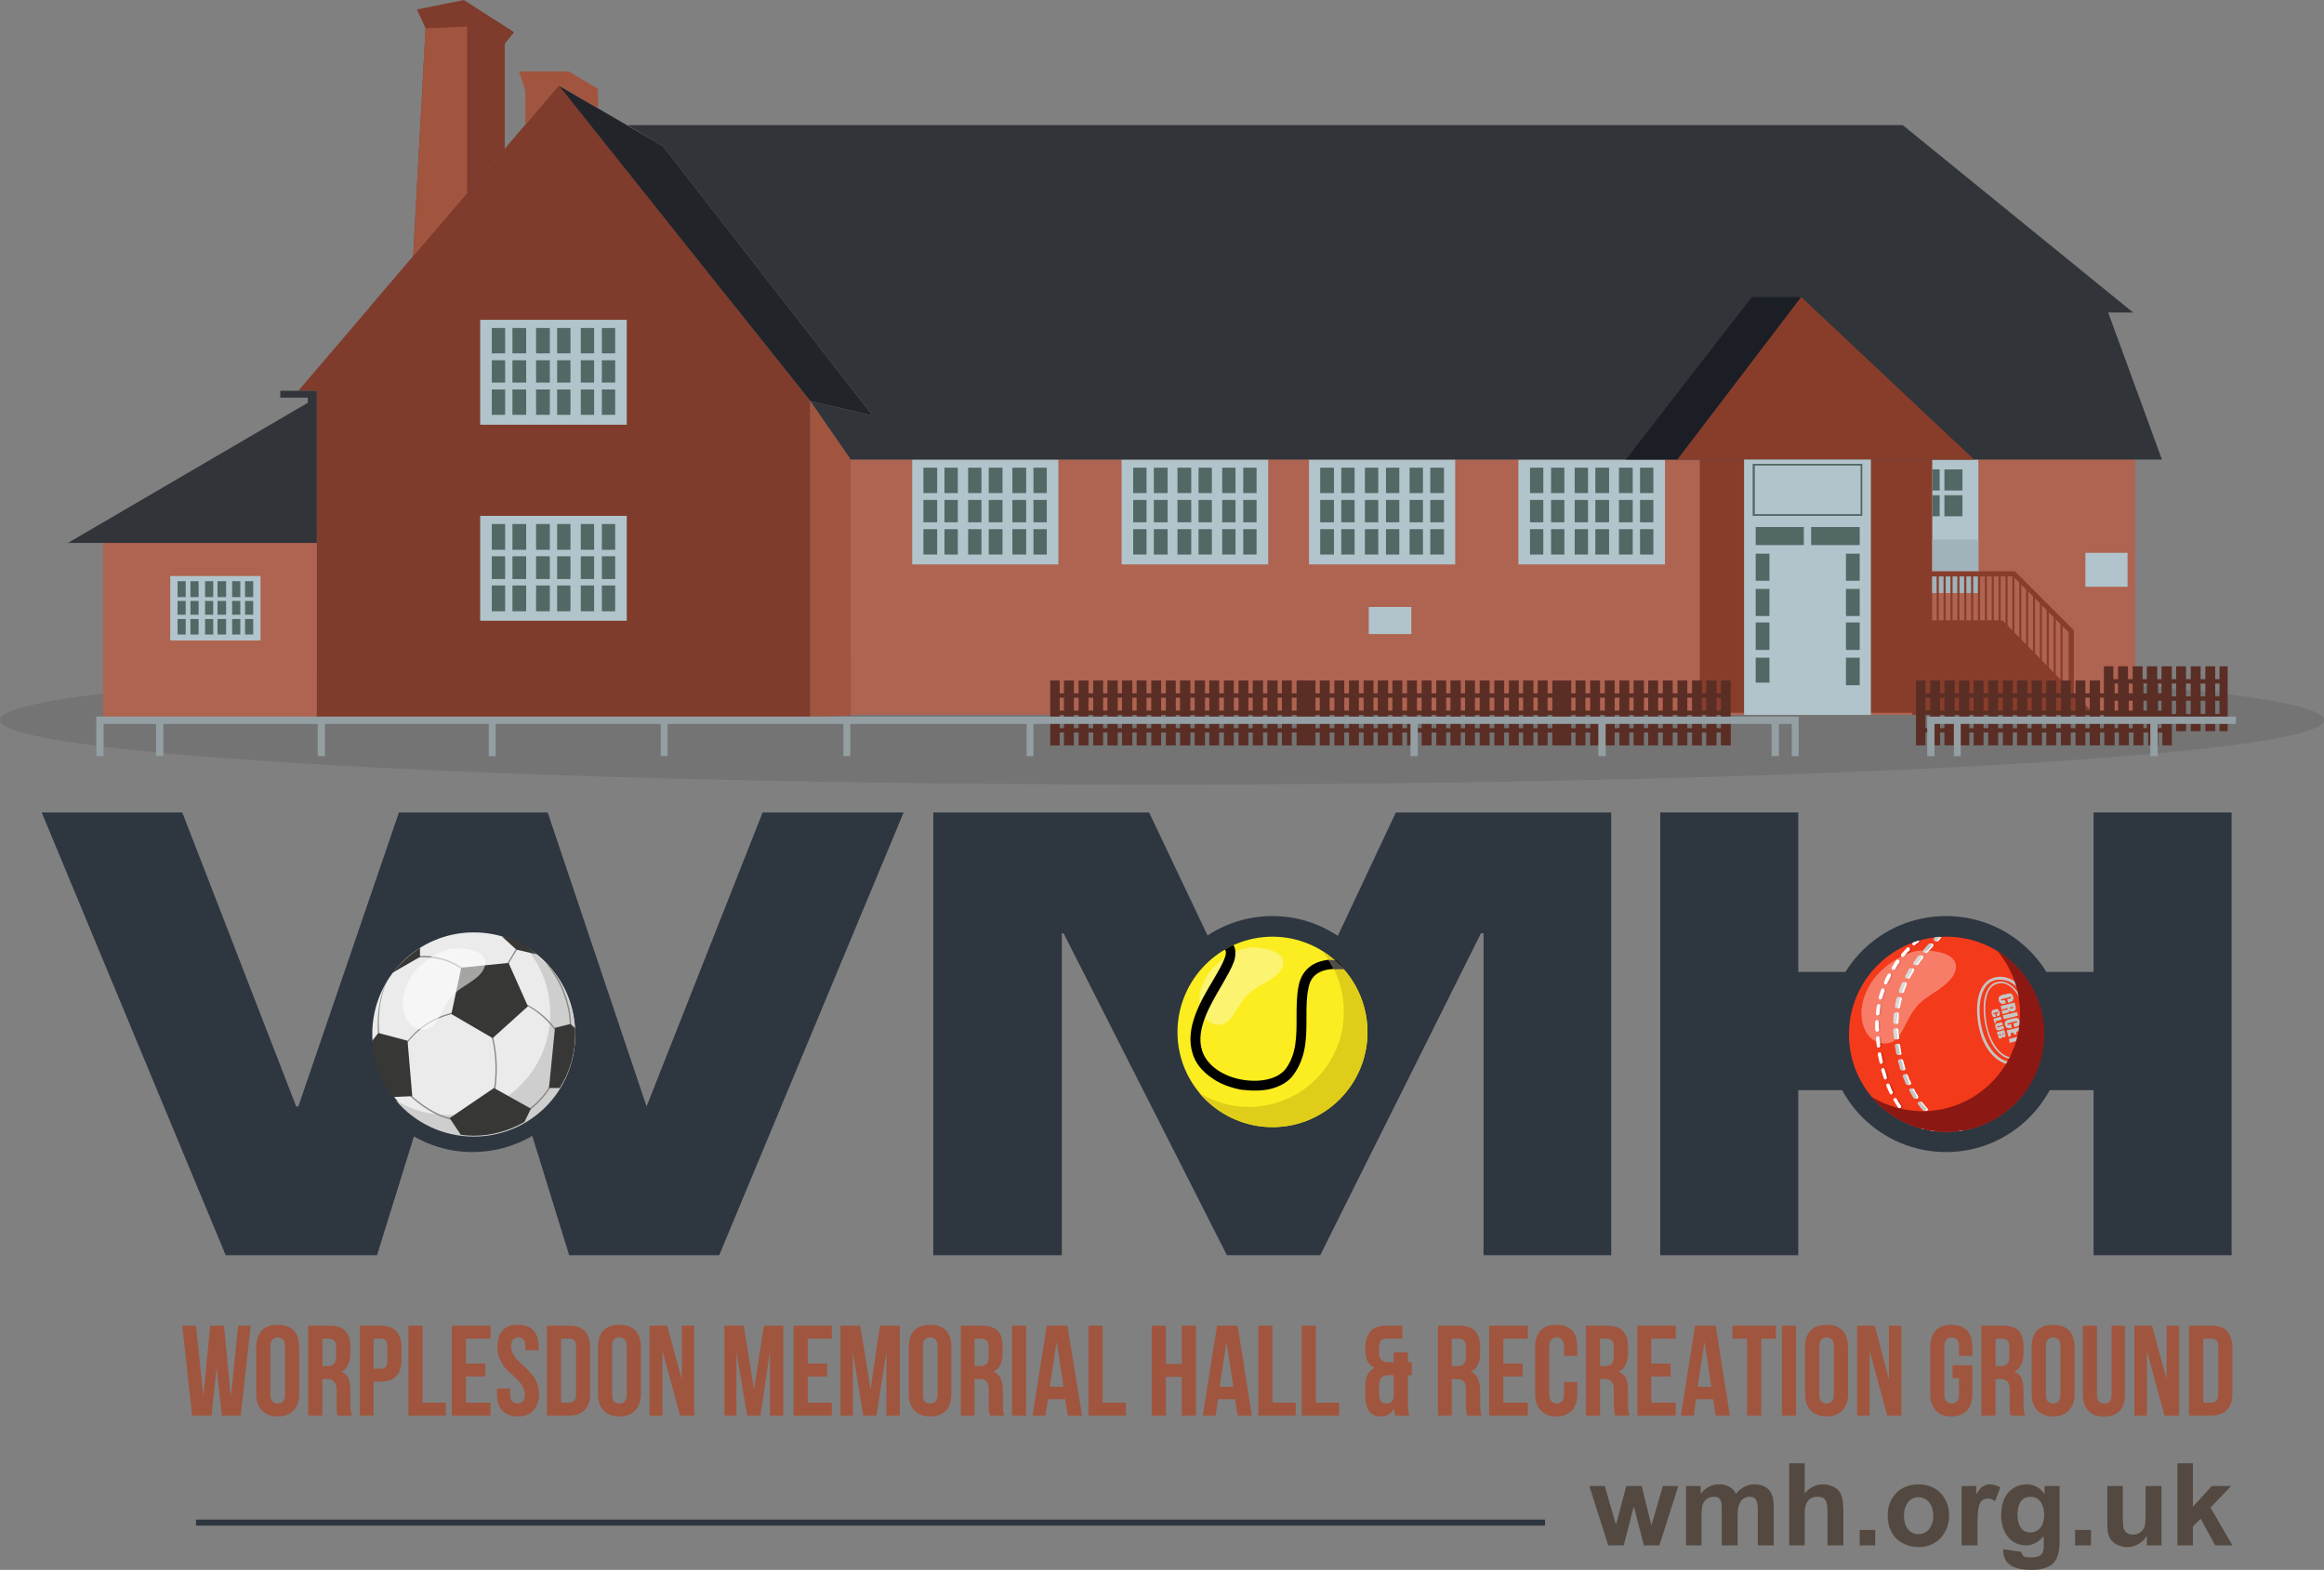 <?xml version="1.0" encoding="UTF-8"?>
<!DOCTYPE svg PUBLIC "-//W3C//DTD SVG 1.1//EN" "http://www.w3.org/Graphics/SVG/1.1/DTD/svg11.dtd">
<!-- Creator: CorelDRAW X8 -->
<svg xmlns="http://www.w3.org/2000/svg" xml:space="preserve" width="4.839in" height="3.269in" version="1.1" style="shape-rendering:geometricPrecision; text-rendering:geometricPrecision; image-rendering:optimizeQuality; fill-rule:evenodd; clip-rule:evenodd"
viewBox="0 0 5406 3652"
 xmlns:xlink="http://www.w3.org/1999/xlink">
 <rect x="0" y="0" width="5406" height="3652" fill="#808080" stroke="none"/>
 <defs>
  <style type="text/css">
   <![CDATA[
    .fil10 {fill:none}
    .fil14 {fill:#1B1F25}
    .fil12 {fill:#222429}
    .fil35 {fill:#2E3640}
    .fil9 {fill:#313439}
    .fil11 {fill:#526865}
    .fil7 {fill:#5A2E25}
    .fil8 {fill:#7F3C2C}
    .fil2 {fill:#883D2A}
    .fil6 {fill:#883D2A}
    .fil36 {fill:#949FA3}
    .fil4 {fill:#A0B3BA}
    .fil13 {fill:#A1553F}
    .fil1 {fill:#AF6351}
    .fil3 {fill:#B1C4CB}
    .fil25 {fill:black;fill-rule:nonzero}
    .fil17 {fill:#2E3640;fill-rule:nonzero}
    .fil21 {fill:#373735;fill-rule:nonzero}
    .fil27 {fill:#4D4D4D;fill-rule:nonzero}
    .fil15 {fill:#526865;fill-rule:nonzero}
    .fil34 {fill:#534940;fill-rule:nonzero}
    .fil20 {fill:#868682;fill-rule:nonzero}
    .fil5 {fill:#883D2A;fill-rule:nonzero}
    .fil33 {fill:#8B1813;fill-rule:nonzero}
    .fil16 {fill:#A0553F;fill-rule:nonzero}
    .fil31 {fill:#C5C5C5;fill-rule:nonzero}
    .fil19 {fill:#CECECE;fill-rule:nonzero}
    .fil29 {fill:#D32A19;fill-rule:nonzero}
    .fil26 {fill:#E0CD1A;fill-rule:nonzero}
    .fil18 {fill:#EBEBEB;fill-rule:nonzero}
    .fil28 {fill:#F33A1B;fill-rule:nonzero}
    .fil23 {fill:#FBED20;fill-rule:nonzero}
    .fil30 {fill:white;fill-rule:nonzero}
    .fil0 {fill:black;fill-opacity:0.09}
    .fil32 {fill:white;fill-rule:nonzero;fill-opacity:0.341}
    .fil24 {fill:white;fill-rule:nonzero;fill-opacity:0.361}
    .fil22 {fill:white;fill-rule:nonzero;fill-opacity:0.549}
   ]]>
  </style>
 </defs>
 <g id="Layer_x0020_1">
  <g id="_1640730013456">
   <path class="fil0" d="M2703 1525c1493,0 2703,67 2703,150 0,83 -1210,150 -2703,150 -1493,0 -2703,-67 -2703,-150 0,-83 1210,-150 2703,-150z"/>
   <polygon class="fil1" points="1979,1069 4967,1069 4967,1663 1979,1663 "/>
   <polygon class="fil2" points="3954,1069 4495,1069 4495,1658 3954,1658 "/>
   <polygon class="fil1" points="4967,1069 4495,1069 4495,1658 4967,1658 "/>
   <polygon class="fil3" points="4602,1069 4495,1069 4495,1379 4602,1379 "/>
   <polygon class="fil4" points="4602,1255 4495,1255 4495,1379 4602,1379 "/>
   <g>
    <polygon class="fil2" points="4473,1443 4658,1443 4874,1663 4448,1663 "/>
    <polygon class="fil5" points="4445,1329 4687,1329 4824,1466 4824,1663 4812,1663 4812,1471 4683,1341 4445,1341 "/>
    <polygon class="fil6" points="4505,1333 4510,1333 4510,1647 4505,1647 "/>
    <polygon class="fil6" points="4521,1333 4526,1333 4526,1647 4521,1647 "/>
    <polygon class="fil6" points="4537,1333 4542,1333 4542,1647 4537,1647 "/>
    <polygon class="fil6" points="4553,1333 4558,1333 4558,1647 4553,1647 "/>
    <polygon class="fil6" points="4569,1333 4574,1333 4574,1647 4569,1647 "/>
    <polygon class="fil6" points="4585,1333 4590,1333 4590,1647 4585,1647 "/>
    <polygon class="fil6" points="4601,1333 4606,1333 4606,1647 4601,1647 "/>
    <polygon class="fil6" points="4617,1333 4622,1333 4622,1647 4617,1647 "/>
    <polygon class="fil6" points="4633,1333 4638,1333 4638,1647 4633,1647 "/>
    <polygon class="fil6" points="4649,1333 4654,1333 4654,1647 4649,1647 "/>
    <polygon class="fil6" points="4665,1333 4670,1333 4670,1647 4665,1647 "/>
    <polygon class="fil6" points="4681,1333 4686,1333 4686,1647 4681,1647 "/>
    <polygon class="fil6" points="4697,1352 4702,1352 4702,1647 4697,1647 "/>
    <polygon class="fil6" points="4713,1364 4718,1364 4718,1647 4713,1647 "/>
    <polygon class="fil6" points="4729,1382 4734,1382 4734,1647 4729,1647 "/>
    <polygon class="fil6" points="4745,1398 4750,1398 4750,1647 4745,1647 "/>
    <polygon class="fil6" points="4761,1412 4766,1412 4766,1647 4761,1647 "/>
    <polygon class="fil6" points="4777,1431 4782,1431 4782,1647 4777,1647 "/>
    <polygon class="fil6" points="4793,1447 4798,1447 4798,1647 4793,1647 "/>
   </g>
   <path class="fil7" d="M2443 1583l22 0 0 30 10 0 0 -30 23 0 0 30 11 0 0 -30 23 0 0 30 11 0 0 -30 23 0 0 30 10 0 0 -30 24 0 0 30 10 0 0 -30 24 0 0 30 10 0 0 -30 23 0 0 30 11 0 0 -30 23 0 0 30 11 0 0 -30 23 0 0 30 10 0 0 -30 24 0 0 30 10 0 0 -30 24 0 0 30 10 0 0 -30 23 0 0 30 11 0 0 -30 23 0 0 30 11 0 0 -30 23 0 0 30 10 0 0 -30 24 0 0 30 10 0 0 -30 24 0 0 30 10 0 0 -30 23 0 0 30 11 0 0 -30 22 0 22 0 0 30 10 0 0 -30 23 0 0 30 11 0 0 -30 23 0 0 30 11 0 0 -30 23 0 0 30 11 0 0 -30 23 0 0 30 10 0 0 -30 24 0 0 30 10 0 0 -30 23 0 0 30 11 0 0 -30 23 0 0 30 11 0 0 -30 23 0 0 30 11 0 0 -30 23 0 0 30 10 0 0 -30 24 0 0 30 10 0 0 -30 23 0 0 30 11 0 0 -30 23 0 0 30 11 0 0 -30 23 0 0 30 11 0 0 -30 23 0 0 30 10 0 0 -30 24 0 0 30 10 0 0 -30 23 0 0 30 11 0 0 -30 22 0 22 0 0 30 10 0 0 -30 23 0 0 30 11 0 0 -30 23 0 0 30 11 0 0 -30 23 0 0 30 11 0 0 -30 23 0 0 30 10 0 0 -30 24 0 0 30 10 0 0 -30 23 0 0 30 11 0 0 -30 23 0 0 30 11 0 0 -30 23 0 0 30 11 0 0 -30 23 0 0 30 10 0 0 -30 24 0 0 30 10 0 0 -30 23 0 0 30 0 10 0 30 0 10 0 31 0 10 0 30 -23 0 0 -30 -10 0 0 30 -24 0 0 -30 -10 0 0 30 -23 0 0 -30 -11 0 0 30 -23 0 0 -30 -11 0 0 30 -23 0 0 -30 -11 0 0 30 -23 0 0 -30 -10 0 0 30 -24 0 0 -30 -10 0 0 30 -23 0 0 -30 -11 0 0 30 -23 0 0 -30 -11 0 0 30 -23 0 0 -30 -11 0 0 30 -23 0 0 -30 -10 0 0 30 -22 0 -22 0 0 -30 -11 0 0 30 -23 0 0 -30 -10 0 0 30 -24 0 0 -30 -10 0 0 30 -23 0 0 -30 -11 0 0 30 -23 0 0 -30 -11 0 0 30 -23 0 0 -30 -11 0 0 30 -23 0 0 -30 -10 0 0 30 -24 0 0 -30 -10 0 0 30 -23 0 0 -30 -11 0 0 30 -23 0 0 -30 -11 0 0 30 -23 0 0 -30 -11 0 0 30 -23 0 0 -30 -10 0 0 30 -24 0 0 -30 -10 0 0 30 -23 0 0 -30 -11 0 0 30 -23 0 0 -30 -11 0 0 30 -23 0 0 -30 -11 0 0 30 -23 0 0 -30 -10 0 0 30 -22 0 -22 0 0 -30 -11 0 0 30 -23 0 0 -30 -10 0 0 30 -24 0 0 -30 -10 0 0 30 -24 0 0 -30 -10 0 0 30 -23 0 0 -30 -11 0 0 30 -23 0 0 -30 -11 0 0 30 -23 0 0 -30 -10 0 0 30 -24 0 0 -30 -10 0 0 30 -24 0 0 -30 -10 0 0 30 -23 0 0 -30 -11 0 0 30 -23 0 0 -30 -11 0 0 30 -23 0 0 -30 -10 0 0 30 -24 0 0 -30 -10 0 0 30 -24 0 0 -30 -10 0 0 30 -23 0 0 -30 -11 0 0 30 -23 0 0 -30 -11 0 0 30 -23 0 0 -30 -10 0 0 30 -22 0 0 -30 0 -10 0 -31 0 -10 0 -30 0 -10 0 -30zm2451 -33l22 0 0 30 11 0 0 -30 23 0 0 30 11 0 0 -30 23 0 0 30 10 0 0 -30 24 0 0 30 10 0 0 -30 24 0 0 30 10 0 0 -30 23 0 0 30 11 0 0 -30 23 0 0 30 11 0 0 -30 23 0 0 30 10 0 0 -30 19 0 0 151 -19 0 0 -30 -10 0 0 30 -23 0 0 -30 -11 0 0 30 -23 0 0 -30 -11 0 0 30 -23 0 0 -30 -10 0 0 23 0 10 0 30 -22 0 0 -30 -10 0 0 30 -23 0 0 -30 -11 0 0 30 -23 0 0 -30 -11 0 0 30 -23 0 0 -30 -10 0 0 30 -24 0 0 -30 -10 0 0 30 -24 0 0 -30 -10 0 0 30 -23 0 0 -30 -11 0 0 30 -23 0 0 -30 -11 0 0 30 -23 0 0 -30 -10 0 0 30 -24 0 0 -30 -10 0 0 30 -24 0 0 -30 -10 0 0 30 -23 0 0 -30 -11 0 0 30 -23 0 0 -30 -11 0 0 30 -23 0 0 -30 -10 0 0 30 -24 0 0 -30 -10 0 0 30 -24 0 0 -30 -10 0 0 30 -23 0 0 -30 -11 0 0 30 -22 0 0 -30 0 -10 0 -31 0 -10 0 -30 0 -10 0 -30 22 0 0 30 11 0 0 -30 23 0 0 30 10 0 0 -30 24 0 0 30 10 0 0 -30 24 0 0 30 10 0 0 -30 23 0 0 30 11 0 0 -30 23 0 0 30 11 0 0 -30 23 0 0 30 10 0 0 -30 24 0 0 30 10 0 0 -30 24 0 0 30 10 0 0 -30 23 0 0 30 11 0 0 -30 23 0 0 30 11 0 0 -30 23 0 0 30 10 0 0 -30 24 0 0 30 9 0 0 -23 0 -10 0 -30zm134 144l0 -23 -8 0 0 23 8 0zm-34 0l0 -23 -8 0 0 23 8 0zm-33 0l0 -23 -9 0 0 23 9 0zm-34 0l0 -23 -8 0 0 23 8 0zm-33 0l0 -23 0 -8 -9 0 0 31 9 0zm0 -41l0 -23 0 -7 -9 0 0 30 9 0zm33 -40l0 -23 -8 0 0 23 8 0zm34 0l0 -23 -9 0 0 23 9 0zm33 0l0 -23 -8 0 0 23 8 0zm34 0l0 -23 -8 0 0 23 8 0zm24 7l10 0 0 -30 -10 0 0 23 0 7zm33 -30l0 30 11 0 0 -30 -11 0zm34 0l0 30 11 0 0 -30 -11 0zm34 0l0 30 10 0 0 -30 -10 0zm10 71l0 -31 -10 0 0 31 10 0zm-33 0l0 -31 -11 0 0 31 11 0zm-34 0l0 -31 -11 0 0 31 11 0zm-34 0l0 -31 -10 0 0 23 0 8 10 0zm-34 -8l0 -23 -8 0 0 23 8 0zm-34 0l0 -23 -8 0 0 23 8 0zm-33 0l0 -23 -9 0 0 23 9 0zm-34 0l0 -23 -8 0 0 23 8 0zm-448 -30l0 30 11 0 0 -30 -11 0zm34 0l0 30 10 0 0 -30 -10 0zm34 0l0 30 10 0 0 -30 -10 0zm34 0l0 30 10 0 0 -30 -10 0zm33 0l0 30 11 0 0 -30 -11 0zm34 0l0 30 11 0 0 -30 -11 0zm34 0l0 30 10 0 0 -30 -10 0zm34 0l0 30 10 0 0 -30 -10 0zm34 0l0 30 10 0 0 -30 -10 0zm33 0l0 30 11 0 0 -30 -11 0zm34 0l0 30 11 0 0 -30 -11 0zm34 0l0 30 10 0 0 -30 -10 0zm10 71l0 -31 -10 0 0 31 10 0zm-33 0l0 -31 -11 0 0 31 11 0zm-34 0l0 -31 -11 0 0 31 11 0zm-34 0l0 -31 -10 0 0 31 10 0zm-34 0l0 -31 -10 0 0 31 10 0zm-34 0l0 -31 -10 0 0 31 10 0zm-33 0l0 -31 -11 0 0 31 11 0zm-34 0l0 -31 -11 0 0 31 11 0zm-34 0l0 -31 -10 0 0 31 10 0zm-34 0l0 -31 -10 0 0 31 10 0zm-34 0l0 -31 -10 0 0 31 10 0zm-33 0l0 -31 -11 0 0 31 11 0zm-835 -71l0 30 10 0 0 -30 -10 0zm33 0l0 30 11 0 0 -30 -11 0zm34 0l0 30 11 0 0 -30 -11 0zm34 0l0 30 11 0 0 -30 -11 0zm34 0l0 30 10 0 0 -30 -10 0zm34 0l0 30 10 0 0 -30 -10 0zm33 0l0 30 11 0 0 -30 -11 0zm34 0l0 30 11 0 0 -30 -11 0zm34 0l0 30 11 0 0 -30 -11 0zm34 0l0 30 10 0 0 -30 -10 0zm34 0l0 30 10 0 0 -30 -10 0zm10 71l0 -31 -10 0 0 31 10 0zm-34 0l0 -31 -10 0 0 31 10 0zm-33 0l0 -31 -11 0 0 31 11 0zm-34 0l0 -31 -11 0 0 31 11 0zm-34 0l0 -31 -11 0 0 31 11 0zm-34 0l0 -31 -10 0 0 31 10 0zm-34 0l0 -31 -10 0 0 31 10 0zm-33 0l0 -31 -11 0 0 31 11 0zm-34 0l0 -31 -11 0 0 31 11 0zm-34 0l0 -31 -11 0 0 31 11 0zm-34 0l0 -31 -10 0 0 31 10 0zm-605 -71l0 30 10 0 0 -30 -10 0zm33 0l0 30 11 0 0 -30 -11 0zm34 0l0 30 11 0 0 -30 -11 0zm34 0l0 30 11 0 0 -30 -11 0zm34 0l0 30 10 0 0 -30 -10 0zm34 0l0 30 10 0 0 -30 -10 0zm33 0l0 30 11 0 0 -30 -11 0zm34 0l0 30 11 0 0 -30 -11 0zm34 0l0 30 11 0 0 -30 -11 0zm34 0l0 30 10 0 0 -30 -10 0zm34 0l0 30 10 0 0 -30 -10 0zm33 0l0 30 11 0 0 -30 -11 0zm34 0l0 30 11 0 0 -30 -11 0zm34 0l0 30 11 0 0 -30 -11 0zm34 0l0 30 10 0 0 -30 -10 0zm34 0l0 30 10 0 0 -30 -10 0zm33 0l0 30 11 0 0 -30 -11 0zm11 71l0 -31 -11 0 0 31 11 0zm-34 0l0 -31 -10 0 0 31 10 0zm-34 0l0 -31 -10 0 0 31 10 0zm-33 0l0 -31 -11 0 0 31 11 0zm-34 0l0 -31 -11 0 0 31 11 0zm-34 0l0 -31 -11 0 0 31 11 0zm-34 0l0 -31 -10 0 0 31 10 0zm-34 0l0 -31 -10 0 0 31 10 0zm-33 0l0 -31 -11 0 0 31 11 0zm-34 0l0 -31 -11 0 0 31 11 0zm-34 0l0 -31 -11 0 0 31 11 0zm-34 0l0 -31 -10 0 0 31 10 0zm-34 0l0 -31 -10 0 0 31 10 0zm-33 0l0 -31 -11 0 0 31 11 0zm-34 0l0 -31 -11 0 0 31 11 0zm-34 0l0 -31 -11 0 0 31 11 0zm-34 0l0 -31 -10 0 0 31 10 0zm-605 -71l0 30 10 0 0 -30 -10 0zm33 0l0 30 11 0 0 -30 -11 0zm34 0l0 30 11 0 0 -30 -11 0zm34 0l0 30 10 0 0 -30 -10 0zm34 0l0 30 10 0 0 -30 -10 0zm34 0l0 30 10 0 0 -30 -10 0zm33 0l0 30 11 0 0 -30 -11 0zm34 0l0 30 11 0 0 -30 -11 0zm34 0l0 30 10 0 0 -30 -10 0zm34 0l0 30 10 0 0 -30 -10 0zm34 0l0 30 10 0 0 -30 -10 0zm33 0l0 30 11 0 0 -30 -11 0zm34 0l0 30 11 0 0 -30 -11 0zm34 0l0 30 10 0 0 -30 -10 0zm34 0l0 30 10 0 0 -30 -10 0zm34 0l0 30 10 0 0 -30 -10 0zm33 0l0 30 11 0 0 -30 -11 0zm11 71l0 -31 -11 0 0 31 11 0zm-34 0l0 -31 -10 0 0 31 10 0zm-34 0l0 -31 -10 0 0 31 10 0zm-34 0l0 -31 -10 0 0 31 10 0zm-33 0l0 -31 -11 0 0 31 11 0zm-34 0l0 -31 -11 0 0 31 11 0zm-34 0l0 -31 -10 0 0 31 10 0zm-34 0l0 -31 -10 0 0 31 10 0zm-34 0l0 -31 -10 0 0 31 10 0zm-33 0l0 -31 -11 0 0 31 11 0zm-34 0l0 -31 -11 0 0 31 11 0zm-34 0l0 -31 -10 0 0 31 10 0zm-34 0l0 -31 -10 0 0 31 10 0zm-34 0l0 -31 -10 0 0 31 10 0zm-33 0l0 -31 -11 0 0 31 11 0zm-34 0l0 -31 -11 0 0 31 11 0zm-34 0l0 -31 -10 0 0 31 10 0z"/>
   <polygon class="fil1" points="240,1234 737,1234 737,1667 240,1667 "/>
   <polygon class="fil8" points="737,909 694,909 1300,199 1885,933 1885,1667 737,1667 "/>
   <polygon class="fil9" points="737,909 737,1263 158,1263 716,937 716,925 652,925 652,909 "/>
   <polygon class="fil10" points="1555,817 1843,817 1843,1023 1555,1023 "/>
   <g>
    <polygon class="fil3" points="2122,1069 2462,1069 2462,1313 2122,1313 "/>
    <path class="fil11" d="M2252 1088l31 0 0 59 -31 0 0 -59zm-104 0l32 0 0 59 -32 0 0 -59zm207 0l32 0 0 59 -32 0 0 -59zm49 0l31 0 0 59 -31 0 0 -59zm31 75l0 52 -31 0 0 -52 31 0zm0 68l0 59 -31 0 0 -59 31 0zm-48 59l-32 0 0 -59 32 0 0 59zm-32 -75l0 -52 32 0 0 52 -32 0zm-158 -127l31 0 0 59 -31 0 0 -59zm31 75l0 52 -31 0 0 -52 31 0zm0 68l0 59 -31 0 0 -59 31 0zm-48 59l-32 0 0 -59 32 0 0 59zm-32 -75l0 -52 32 0 0 52 -32 0zm152 -127l32 0 0 59 -32 0 0 -59zm32 75l0 52 -32 0 0 -52 32 0zm0 68l0 59 -32 0 0 -59 32 0zm-49 59l-31 0 0 -59 31 0 0 59zm-31 -75l0 -52 31 0 0 52 -31 0z"/>
   </g>
   <g>
    <polygon class="fil3" points="3045,1069 3385,1069 3385,1313 3045,1313 "/>
    <path class="fil11" d="M3175 1088l31 0 0 59 -31 0 0 -59zm-104 0l32 0 0 59 -32 0 0 -59zm208 0l31 0 0 59 -31 0 0 -59zm48 0l32 0 0 59 -32 0 0 -59zm32 75l0 52 -32 0 0 -52 32 0zm0 68l0 59 -32 0 0 -59 32 0zm-49 59l-31 0 0 -59 31 0 0 59zm-31 -75l0 -52 31 0 0 52 -31 0zm-159 -127l31 0 0 59 -31 0 0 -59zm31 75l0 52 -31 0 0 -52 31 0zm0 68l0 59 -31 0 0 -59 31 0zm-48 59l-32 0 0 -59 32 0 0 59zm-32 -75l0 -52 32 0 0 52 -32 0zm153 -127l31 0 0 59 -31 0 0 -59zm31 75l0 52 -31 0 0 -52 31 0zm0 68l0 59 -31 0 0 -59 31 0zm-49 59l-31 0 0 -59 31 0 0 59zm-31 -75l0 -52 31 0 0 52 -31 0z"/>
   </g>
   <g>
    <polygon class="fil3" points="2609,1069 2950,1069 2950,1313 2609,1313 "/>
    <path class="fil11" d="M2739 1088l32 0 0 59 -32 0 0 -59zm-103 0l31 0 0 59 -31 0 0 -59zm207 0l31 0 0 59 -31 0 0 -59zm49 0l31 0 0 59 -31 0 0 -59zm31 75l0 52 -31 0 0 -52 31 0zm0 68l0 59 -31 0 0 -59 31 0zm-49 59l-31 0 0 -59 31 0 0 59zm-31 -75l0 -52 31 0 0 52 -31 0zm-159 -127l32 0 0 59 -32 0 0 -59zm32 75l0 52 -32 0 0 -52 32 0zm0 68l0 59 -32 0 0 -59 32 0zm-49 59l-31 0 0 -59 31 0 0 59zm-31 -75l0 -52 31 0 0 52 -31 0zm152 -127l31 0 0 59 -31 0 0 -59zm31 75l0 52 -31 0 0 -52 31 0zm0 68l0 59 -31 0 0 -59 31 0zm-48 59l-32 0 0 -59 32 0 0 59zm-32 -75l0 -52 32 0 0 52 -32 0z"/>
   </g>
   <g>
    <polygon class="fil3" points="3532,1069 3873,1069 3873,1313 3532,1313 "/>
    <path class="fil11" d="M3663 1088l31 0 0 59 -31 0 0 -59zm-104 0l31 0 0 59 -31 0 0 -59zm207 0l32 0 0 59 -32 0 0 -59zm49 0l31 0 0 59 -31 0 0 -59zm31 75l0 52 -31 0 0 -52 31 0zm0 68l0 59 -31 0 0 -59 31 0zm-48 59l-32 0 0 -59 32 0 0 59zm-32 -75l0 -52 32 0 0 52 -32 0zm-158 -127l31 0 0 59 -31 0 0 -59zm31 75l0 52 -31 0 0 -52 31 0zm0 68l0 59 -31 0 0 -59 31 0zm-49 59l-31 0 0 -59 31 0 0 59zm-31 -75l0 -52 31 0 0 52 -31 0zm152 -127l32 0 0 59 -32 0 0 -59zm32 75l0 52 -32 0 0 -52 32 0zm0 68l0 59 -32 0 0 -59 32 0zm-49 59l-31 0 0 -59 31 0 0 59zm-31 -75l0 -52 31 0 0 52 -31 0z"/>
   </g>
   <g>
    <polygon class="fil3" points="1117,744 1458,744 1458,988 1117,988 "/>
    <path class="fil11" d="M1247 763l32 0 0 59 -32 0 0 -59zm-103 0l31 0 0 59 -31 0 0 -59zm207 0l31 0 0 59 -31 0 0 -59zm49 0l31 0 0 59 -31 0 0 -59zm31 75l0 52 -31 0 0 -52 31 0zm0 68l0 59 -31 0 0 -59 31 0zm-49 59l-31 0 0 -59 31 0 0 59zm-31 -75l0 -52 31 0 0 52 -31 0zm-159 -127l32 0 0 59 -32 0 0 -59zm32 75l0 52 -32 0 0 -52 32 0zm0 68l0 59 -32 0 0 -59 32 0zm-49 59l-31 0 0 -59 31 0 0 59zm-31 -75l0 -52 31 0 0 52 -31 0zm152 -127l31 0 0 59 -31 0 0 -59zm31 75l0 52 -31 0 0 -52 31 0zm0 68l0 59 -31 0 0 -59 31 0zm-48 59l-32 0 0 -59 32 0 0 59zm-32 -75l0 -52 32 0 0 52 -32 0z"/>
   </g>
   <g>
    <polygon class="fil3" points="1117,1200 1458,1200 1458,1444 1117,1444 "/>
    <path class="fil11" d="M1247 1219l32 0 0 60 -32 0 0 -60zm-103 0l31 0 0 60 -31 0 0 -60zm207 0l31 0 0 60 -31 0 0 -60zm49 0l31 0 0 60 -31 0 0 -60zm31 75l0 53 -31 0 0 -53 31 0zm0 68l0 60 -31 0 0 -60 31 0zm-49 60l-31 0 0 -60 31 0 0 60zm-31 -75l0 -53 31 0 0 53 -31 0zm-159 -128l32 0 0 60 -32 0 0 -60zm32 75l0 53 -32 0 0 -53 32 0zm0 68l0 60 -32 0 0 -60 32 0zm-49 60l-31 0 0 -60 31 0 0 60zm-31 -75l0 -53 31 0 0 53 -31 0zm152 -128l31 0 0 60 -31 0 0 -60zm31 75l0 53 -31 0 0 -53 31 0zm0 68l0 60 -31 0 0 -60 31 0zm-48 60l-32 0 0 -60 32 0 0 60zm-32 -75l0 -53 32 0 0 53 -32 0z"/>
   </g>
   <path class="fil1" d="M240 1320l24 0 0 58 -11 0c-4,0 -9,0 -13,2l0 -60z"/>
   <polygon class="fil8" points="858,717 1713,717 1300,199 "/>
   <polygon class="fil12" points="1885,933 1300,199 1542,340 2030,967 "/>
   <polygon class="fil13" points="1885,1667 1885,933 1979,1069 1979,1665 "/>
   <polygon class="fil9" points="1885,933 1979,1069 5029,1069 4904,727 4962,727 4426,291 1461,291 1463,293 1542,340 2030,967 "/>
   <polygon class="fil14" points="3902,1069 3782,1069 4075,691 4190,691 "/>
   <polygon class="fil2" points="3902,1069 4190,691 4592,1069 "/>
   <polygon class="fil3" points="4851,1286 4949,1286 4949,1365 4851,1365 "/>
   <path class="fil11" d="M4565 1092l-42 0 0 49 42 0 0 -49zm-53 0l-17 0 0 49 17 0 0 -49zm-17 60l0 49 17 0 0 -49 -17 0zm28 49l42 0 0 -49 -42 0 0 49z"/>
   <polygon class="fil3" points="4057,1069 4352,1069 4352,1663 4057,1663 "/>
   <path class="fil11" d="M4294 1370l32 0 0 63 -32 0 0 -63zm-210 218l0 -58 32 0 0 58 -32 0zm210 -300l32 0 0 63 -32 0 0 -63zm-210 -62l112 0 0 42 -112 0 0 -42zm129 0l113 0 0 42 -113 0 0 -42zm-129 62l32 0 0 63 -32 0 0 -63zm0 160l32 0 0 64 -32 0 0 -64zm0 -78l32 0 0 63 -32 0 0 -63zm210 160l32 0 0 64 -32 0 0 -64zm0 -82l32 0 0 64 -32 0 0 -64z"/>
   <path class="fil15" d="M4079 1079l253 0 0 121 -255 0 0 -121 2 0zm249 4l-246 0 0 113 246 0 0 -113z"/>
   <polygon class="fil3" points="3184,1412 3283,1412 3283,1475 3184,1475 "/>
   <polygon class="fil8" points="961,596 990,66 970,22 1079,0 1196,75 1174,102 1174,346 "/>
   <polygon class="fil13" points="990,66 1087,62 1087,449 961,596 "/>
   <polygon class="fil8" points="1087,449 1087,62 1174,102 1174,346 "/>
   <polygon class="fil13" points="1222,290 1222,211 1207,166 1323,166 1391,207 1391,252 1300,199 "/>
   <g>
    <path class="fil16" d="M504 3181l-12 112 -45 0 -23 -209 32 0 17 164 16 -164 32 0 16 166 17 -166 29 0 -23 209 -44 0 -12 -112zm125 64c0,7 2,12 5,15 3,4 7,5 12,5 5,0 9,-1 12,-5 4,-3 5,-8 5,-15l0 -113c0,-8 -1,-13 -5,-16 -3,-3 -7,-5 -12,-5 -5,0 -9,2 -12,5 -3,3 -5,8 -5,16l0 113zm-33 -111c0,-17 5,-30 13,-39 9,-9 21,-13 37,-13 16,0 29,4 37,13 9,9 13,22 13,39l0 108c0,17 -4,30 -13,39 -8,9 -21,14 -37,14 -16,0 -28,-5 -37,-14 -8,-9 -13,-22 -13,-39l0 -108zm189 159c0,-2 0,-3 -1,-4 0,-2 0,-3 -1,-5 0,-2 0,-4 0,-7 0,-2 0,-6 0,-10l0 -33c0,-10 -2,-16 -6,-20 -3,-4 -8,-6 -16,-6l-11 0 0 85 -33 0 0 -209 49 0c17,0 30,4 37,12 8,8 12,20 12,36l0 16c0,22 -7,36 -21,43 8,3 14,9 17,16 3,8 4,17 4,28l0 32c0,5 0,10 1,14 0,4 1,8 3,12l-34 0zm-35 -179l0 64 13 0c6,0 11,-2 14,-5 3,-3 5,-9 5,-17l0 -21c0,-7 -1,-13 -4,-16 -2,-3 -7,-5 -12,-5l-16 0zm135 -30c16,0 29,4 37,13 8,9 12,22 12,39l0 27c0,17 -4,29 -12,38 -8,9 -21,13 -37,13l-16 0 0 79 -32 0 0 -209 48 0zm-16 30l0 70 16 0c5,0 9,-1 12,-4 3,-3 4,-8 4,-15l0 -31c0,-8 -1,-13 -4,-16 -3,-3 -7,-4 -12,-4l-16 0zm81 -30l33 0 0 179 54 0 0 30 -87 0 0 -209zm134 88l45 0 0 30 -45 0 0 61 57 0 0 30 -90 0 0 -209 90 0 0 30 -57 0 0 58zm73 -38c0,-17 4,-30 12,-39 8,-9 20,-13 36,-13 16,0 28,4 36,13 8,9 12,22 12,39l0 7 -31 0 0 -9c0,-8 -1,-13 -4,-16 -3,-3 -7,-5 -12,-5 -5,0 -9,2 -12,5 -3,3 -5,8 -5,16 0,7 2,13 5,19 3,5 7,11 12,15 5,5 10,10 16,15 5,5 10,10 15,16 5,6 9,12 12,20 3,7 5,16 5,25 0,17 -5,30 -13,39 -8,9 -20,14 -36,14 -16,0 -29,-5 -37,-14 -8,-9 -12,-22 -12,-39l0 -12 31 0 0 15c0,7 1,12 4,15 4,3 8,5 13,5 5,0 9,-2 12,-5 3,-3 5,-8 5,-15 0,-8 -2,-14 -5,-19 -3,-6 -7,-11 -12,-16 -5,-5 -10,-10 -15,-14 -6,-5 -11,-11 -16,-16 -4,-6 -8,-13 -11,-20 -4,-7 -5,-16 -5,-26zm115 -50l52 0c17,0 29,4 37,13 8,9 12,22 12,39l0 105c0,17 -4,30 -12,38 -8,9 -20,14 -37,14l-52 0 0 -209zm33 30l0 149 18 0c6,0 10,-2 13,-5 3,-3 4,-8 4,-16l0 -108c0,-7 -1,-13 -4,-16 -3,-3 -7,-4 -13,-4l-18 0zm119 131c0,7 1,12 4,15 4,4 8,5 13,5 5,0 9,-1 12,-5 3,-3 5,-8 5,-15l0 -113c0,-8 -2,-13 -5,-16 -3,-3 -7,-5 -12,-5 -5,0 -9,2 -13,5 -3,3 -4,8 -4,16l0 113zm-33 -111c0,-17 4,-30 13,-39 8,-9 21,-13 37,-13 16,0 28,4 37,13 8,9 13,22 13,39l0 108c0,17 -5,30 -13,39 -9,9 -21,14 -37,14 -16,0 -29,-5 -37,-14 -9,-9 -13,-22 -13,-39l0 -108zm150 8l0 151 -30 0 0 -209 41 0 34 125 0 -125 29 0 0 209 -33 0 -41 -151zm213 90l23 -148 45 0 0 209 -31 0 0 -150 -22 150 -31 0 -25 -148 0 148 -28 0 0 -209 45 0 24 148zm125 -60l45 0 0 30 -45 0 0 61 56 0 0 30 -89 0 0 -209 89 0 0 30 -56 0 0 58zm146 60l22 -148 46 0 0 209 -31 0 0 -150 -23 150 -31 0 -24 -148 0 148 -29 0 0 -209 46 0 24 148zm122 13c0,7 1,12 4,15 3,4 8,5 13,5 5,0 9,-1 12,-5 3,-3 5,-8 5,-15l0 -113c0,-8 -2,-13 -5,-16 -3,-3 -7,-5 -12,-5 -5,0 -10,2 -13,5 -3,3 -4,8 -4,16l0 113zm-33 -111c0,-17 4,-30 13,-39 8,-9 21,-13 37,-13 16,0 28,4 37,13 8,9 12,22 12,39l0 108c0,17 -4,30 -12,39 -9,9 -21,14 -37,14 -16,0 -29,-5 -37,-14 -9,-9 -13,-22 -13,-39l0 -108zm189 159c0,-2 -1,-3 -1,-4 -1,-2 -1,-3 -1,-5 -1,-2 -1,-4 -1,-7 0,-2 0,-6 0,-10l0 -33c0,-10 -2,-16 -5,-20 -3,-4 -9,-6 -16,-6l-12 0 0 85 -32 0 0 -209 49 0c17,0 29,4 37,12 8,8 11,20 11,36l0 16c0,22 -7,36 -21,43 8,3 14,9 17,16 3,8 5,17 5,28l0 32c0,5 0,10 0,14 1,4 2,8 3,12l-33 0zm-36 -179l0 64 13 0c6,0 11,-2 15,-5 3,-3 5,-9 5,-17l0 -21c0,-7 -2,-13 -4,-16 -3,-3 -7,-5 -13,-5l-16 0zm87 -30l33 0 0 209 -33 0 0 -209zm163 209l-33 0 -6 -38 -40 0 -6 38 -30 0 33 -209 48 0 34 209zm-75 -67l32 0 -16 -105 -16 105zm90 -142l33 0 0 179 54 0 0 30 -87 0 0 -209zm180 209l-33 0 0 -209 33 0 0 89 37 0 0 -89 33 0 0 209 -33 0 0 -90 -37 0 0 90zm200 0l-33 0 -6 -38 -40 0 -5 38 -30 0 33 -209 48 0 33 209zm-75 -67l32 0 -16 -105 -16 105zm90 -142l33 0 0 179 54 0 0 30 -87 0 0 -209zm101 0l33 0 0 179 54 0 0 30 -87 0 0 -209zm148 142c0,-11 1,-20 5,-27 3,-8 9,-13 17,-17 -15,-6 -22,-20 -22,-43l0 -3c0,-17 4,-30 12,-39 8,-9 20,-13 36,-13l38 0 0 30 -37 0c-5,0 -9,1 -12,4 -3,3 -5,9 -5,16l0 13c0,8 2,14 6,17 3,3 8,5 14,5l14 0 0 -23 33 0 0 23 9 0 0 30 -9 0 0 68c0,5 0,10 1,14 0,4 1,8 3,12l-34 0c0,-3 -1,-5 -1,-7 -1,-2 -1,-5 -2,-10 -5,13 -16,19 -30,19 -12,0 -21,-4 -27,-12 -6,-8 -9,-20 -9,-36l0 -21zm32 19c0,7 2,12 5,15 3,4 7,5 12,5 5,0 9,-1 12,-4 3,-3 5,-8 5,-14l0 -48 -12 0c-8,0 -13,2 -17,6 -3,4 -5,10 -5,20l0 20zm205 48c0,-2 -1,-3 -1,-4 0,-2 -1,-3 -1,-5 0,-2 -1,-4 -1,-7 0,-2 0,-6 0,-10l0 -33c0,-10 -1,-16 -5,-20 -3,-4 -9,-6 -16,-6l-12 0 0 85 -32 0 0 -209 49 0c17,0 30,4 37,12 8,8 12,20 12,36l0 16c0,22 -7,36 -22,43 9,3 14,9 17,16 3,8 5,17 5,28l0 32c0,5 0,10 1,14 0,4 1,8 3,12l-34 0zm-36 -179l0 64 13 0c6,0 11,-2 15,-5 3,-3 5,-9 5,-17l0 -21c0,-7 -1,-13 -4,-16 -3,-3 -7,-5 -13,-5l-16 0zm120 58l45 0 0 30 -45 0 0 61 57 0 0 30 -90 0 0 -209 90 0 0 30 -57 0 0 58zm172 43l0 27c0,17 -4,30 -12,39 -9,9 -21,14 -37,14 -16,0 -28,-5 -36,-14 -9,-9 -13,-22 -13,-39l0 -108c0,-17 4,-30 13,-39 8,-9 20,-13 36,-13 16,0 28,4 37,13 8,9 12,22 12,39l0 20 -31 0 0 -22c0,-8 -2,-13 -5,-16 -3,-3 -7,-5 -12,-5 -5,0 -9,2 -12,5 -3,3 -5,8 -5,16l0 113c0,7 2,12 5,15 3,3 7,5 12,5 5,0 9,-2 12,-5 3,-3 5,-8 5,-15l0 -30 31 0zm88 78c0,-2 0,-3 -1,-4 0,-2 -1,-3 -1,-5 0,-2 0,-4 0,-7 -1,-2 -1,-6 -1,-10l0 -33c0,-10 -1,-16 -5,-20 -3,-4 -8,-6 -16,-6l-11 0 0 85 -33 0 0 -209 49 0c17,0 30,4 37,12 8,8 12,20 12,36l0 16c0,22 -7,36 -22,43 9,3 14,9 18,16 3,8 4,17 4,28l0 32c0,5 0,10 1,14 0,4 1,8 3,12l-34 0zm-35 -179l0 64 12 0c7,0 11,-2 15,-5 3,-3 5,-9 5,-17l0 -21c0,-7 -1,-13 -4,-16 -3,-3 -7,-5 -13,-5l-15 0zm119 58l45 0 0 30 -45 0 0 61 57 0 0 30 -89 0 0 -209 89 0 0 30 -57 0 0 58zm183 121l-33 0 -6 -38 -40 0 -5 38 -30 0 33 -209 48 0 33 209zm-75 -67l32 0 -16 -105 -16 105zm81 -142l101 0 0 30 -34 0 0 179 -33 0 0 -179 -34 0 0 -30zm115 0l33 0 0 209 -33 0 0 -209zm87 161c0,7 2,12 5,15 3,4 7,5 12,5 5,0 9,-1 12,-5 3,-3 5,-8 5,-15l0 -113c0,-8 -2,-13 -5,-16 -3,-3 -7,-5 -12,-5 -5,0 -9,2 -12,5 -3,3 -5,8 -5,16l0 113zm-33 -111c0,-17 4,-30 13,-39 9,-9 21,-13 37,-13 16,0 28,4 37,13 8,9 13,22 13,39l0 108c0,17 -5,30 -13,39 -9,9 -21,14 -37,14 -16,0 -28,-5 -37,-14 -9,-9 -13,-22 -13,-39l0 -108zm150 8l0 151 -29 0 0 -209 41 0 33 125 0 -125 29 0 0 209 -33 0 -41 -151zm193 34l46 0 0 66c0,17 -4,30 -12,39 -9,9 -21,14 -37,14 -16,0 -28,-5 -36,-14 -8,-9 -13,-22 -13,-39l0 -108c0,-17 5,-30 13,-39 8,-9 20,-13 36,-13 16,0 28,4 37,13 8,9 12,22 12,39l0 20 -31 0 0 -22c0,-8 -1,-13 -5,-16 -3,-3 -7,-5 -12,-5 -5,0 -9,2 -12,5 -3,3 -5,8 -5,16l0 113c0,7 2,12 5,15 3,3 7,5 12,5 5,0 9,-2 12,-5 4,-3 5,-8 5,-15l0 -39 -15 0 0 -30zm136 117c-1,-2 -1,-3 -2,-4 0,-2 0,-3 -1,-5 0,-2 0,-4 0,-7 0,-2 0,-6 0,-10l0 -33c0,-10 -2,-16 -5,-20 -4,-4 -9,-6 -17,-6l-11 0 0 85 -33 0 0 -209 50 0c17,0 29,4 37,12 7,8 11,20 11,36l0 16c0,22 -7,36 -21,43 8,3 14,9 17,16 3,8 4,17 4,28l0 32c0,5 1,10 1,14 0,4 1,8 3,12l-33 0zm-36 -179l0 64 13 0c6,0 11,-2 14,-5 4,-3 5,-9 5,-17l0 -21c0,-7 -1,-13 -4,-16 -2,-3 -7,-5 -12,-5l-16 0zm117 131c0,7 1,12 5,15 3,4 7,5 12,5 5,0 9,-1 12,-5 3,-3 5,-8 5,-15l0 -113c0,-8 -2,-13 -5,-16 -3,-3 -7,-5 -12,-5 -5,0 -9,2 -12,5 -4,3 -5,8 -5,16l0 113zm-33 -111c0,-17 4,-30 13,-39 9,-9 21,-13 37,-13 16,0 28,4 37,13 8,9 13,22 13,39l0 108c0,17 -5,30 -13,39 -9,9 -21,14 -37,14 -16,0 -28,-5 -37,-14 -9,-9 -13,-22 -13,-39l0 -108zm152 -50l0 161c0,7 2,13 5,16 3,3 7,4 12,4 5,0 9,-1 12,-4 3,-3 5,-9 5,-16l0 -161 31 0 0 159c0,17 -4,30 -12,39 -9,9 -21,13 -37,13 -16,0 -28,-4 -36,-13 -9,-9 -13,-22 -13,-39l0 -159 33 0zm116 58l0 151 -29 0 0 -209 41 0 34 125 0 -125 29 0 0 209 -34 0 -41 -151zm98 -58l52 0c17,0 29,4 37,13 8,9 12,22 12,39l0 105c0,17 -4,30 -12,38 -8,9 -20,14 -37,14l-52 0 0 -209zm33 30l0 149 19 0c5,0 9,-2 12,-5 3,-3 4,-8 4,-16l0 -108c0,-7 -1,-13 -4,-16 -3,-3 -7,-4 -12,-4l-19 0z"/>
   </g>
   <g>
    <polygon class="fil17" points="877,2920 525,2920 97,1890 424,1890 689,2574 694,2574 928,1890 1274,1890 1504,2574 1774,1890 2102,1890 1673,2920 1324,2920 1101,2199 "/>
    <polygon class="fil17" points="3071,2920 2854,2920 2474,2171 2470,2171 2470,2920 2171,2920 2171,1890 2673,1890 2958,2490 2962,2496 3247,1890 3748,1890 3748,2920 3451,2920 3451,2171 3445,2171 "/>
    <polygon class="fil17" points="4183,2536 4183,2920 3862,2920 3862,1890 4183,1890 4183,2261 4870,2261 4870,1890 5191,1890 5191,2920 4870,2920 4870,2536 "/>
   </g>
   <g>
    <path class="fil17" d="M4801 2405c0,152 -123,275 -274,275 -152,0 -275,-123 -275,-275 0,-152 123,-274 275,-274 151,0 274,122 274,274z"/>
   </g>
   <path class="fil17" d="M3234 2406c0,152 -123,275 -274,275 -152,0 -275,-123 -275,-275 0,-152 123,-275 275,-275 151,0 274,123 274,275z"/>
   <path class="fil17" d="M1374 2405c0,152 -123,275 -275,275 -151,0 -274,-123 -274,-275 0,-152 123,-274 274,-274 152,0 275,122 275,274z"/>
   <g>
    <g>
     <path class="fil18" d="M1338 2405c0,131 -105,237 -236,237 -130,0 -236,-106 -236,-237 0,-130 106,-236 236,-236 131,0 236,106 236,236z"/>
    </g>
    <g>
     <path class="fil19" d="M1225 2206c34,41 55,94 55,152 0,130 -106,236 -236,236 -45,0 -87,-12 -123,-34 43,51 108,84 181,84 131,0 236,-105 236,-236 0,-85 -45,-160 -113,-202z"/>
    </g>
    <g>
     <g>
      <path class="fil20" d="M1091 2632l0 -3c0,0 10,-2 22,-12 11,-9 25,-28 33,-66 17,-81 -4,-145 -4,-145l3 -1c0,1 21,65 4,147 -8,39 -23,58 -35,68 -12,10 -22,11 -23,12z"/>
     </g>
    </g>
    <g>
     <g>
      <path class="fil20" d="M1323 2454c-29,-73 -78,-107 -114,-123 -39,-17 -72,-16 -72,-16l0 -3c0,0 33,0 73,17 23,10 44,24 62,41 22,22 40,50 53,83l-2 1z"/>
     </g>
    </g>
    <g>
     <g>
      <path class="fil20" d="M1142 2307l-2 -2c10,-14 26,-41 42,-67 10,-17 19,-32 27,-44l2 2c-7,11 -17,27 -27,44 -16,26 -32,53 -42,67z"/>
     </g>
    </g>
    <g>
     <g>
      <path class="fil20" d="M1127 2310c0,0 -15,-27 -45,-50 -27,-21 -74,-43 -139,-28l0 -3c29,-7 57,-7 83,0 20,5 40,15 58,29 30,23 46,50 46,50l-3 2z"/>
     </g>
    </g>
    <g>
     <g>
      <path class="fil20" d="M903 2531l-2 0c33,-168 157,-180 211,-185 5,-1 10,-1 14,-2l1 3c-4,1 -9,1 -15,2 -53,5 -176,16 -209,182z"/>
     </g>
    </g>
    <g>
     <polygon class="fil21" points="1183,2240 1073,2251 1050,2359 1146,2415 1228,2341 "/>
    </g>
    <g>
     <path class="fil21" d="M913 2263l64 -37 0 -21c-23,15 -47,37 -64,58z"/>
    </g>
    <g>
     <path class="fil21" d="M1167 2178l34 31 47 11c0,0 -19,-16 -30,-23 -22,-13 -51,-19 -51,-19z"/>
    </g>
    <g>
     <g>
      <path class="fil20" d="M1077 2608c-67,0 -128,-61 -140,-76l2 -2c12,15 73,75 138,75l0 3z"/>
     </g>
    </g>
    <g>
     <g>
      <path class="fil20" d="M1226 2587l-2 -3c27,-18 48,-42 62,-72l3 1c-14,30 -36,55 -63,74z"/>
     </g>
    </g>
    <g>
     <g>
      <path class="fil20" d="M1326 2403l-3 -1c6,-24 0,-61 -16,-101 -14,-33 -37,-61 -43,-68 9,8 32,33 46,67 16,40 22,78 16,103z"/>
     </g>
    </g>
    <g>
     <g>
      <path class="fil20" d="M882 2422c-9,-48 0,-120 29,-156 -13,16 -22,43 -27,73 -4,28 -4,58 1,82l-3 1z"/>
     </g>
    </g>
    <g>
     <path class="fil21" d="M914 2552l45 -2 -11 -129 -68 -18 -14 18c0,45 22,104 48,131z"/>
    </g>
    <g>
     <path class="fil21" d="M1046 2601l26 39c10,1 20,2 30,2 43,0 83,-12 118,-32l15 -31 -86 -48 -103 70z"/>
    </g>
    <g>
     <path class="fil21" d="M1277 2531l25 0c23,-36 36,-79 36,-126 0,-1 0,-12 0,-13l-11 -10 -36 9 -14 140z"/>
    </g>
    <g>
     <path class="fil22" d="M971 2253c-21,23 -35,53 -34,84 1,17 6,34 18,46 12,11 31,16 45,8 9,-5 15,-14 20,-22 10,-17 17,-36 30,-51 20,-22 50,-32 69,-54 8,-10 13,-23 8,-34 -9,-22 -55,-26 -76,-23 -29,4 -60,25 -80,46z"/>
    </g>
   </g>
   <g>
    <g>
     <path class="fil23" d="M3181 2401c0,122 -99,221 -221,221 -122,0 -221,-99 -221,-221 0,-122 99,-222 221,-222 122,0 221,100 221,222z"/>
    </g>
    <g>
     <path class="fil24" d="M2829 2244c-22,21 -38,50 -39,80 0,16 3,33 14,46 11,12 30,18 44,11 9,-4 16,-12 21,-20 11,-16 20,-34 34,-48 20,-20 50,-28 70,-48 8,-9 15,-21 11,-33 -7,-22 -53,-29 -73,-28 -29,2 -61,21 -82,40z"/>
    </g>
    <g>
     <g>
      <path class="fil25" d="M2919 2537c-11,0 -21,-1 -32,-2 -26,-5 -50,-14 -69,-28 -22,-15 -38,-35 -44,-57 -18,-58 18,-120 48,-170 17,-29 37,-63 27,-71 0,0 19,-11 20,-10 5,4 7,23 1,39 -6,16 -16,33 -28,54 -27,46 -61,103 -46,151 10,34 47,61 95,69 44,7 83,-3 100,-26 25,-34 25,-75 25,-118 0,-26 0,-52 5,-76 7,-32 28,-52 61,-58 7,-2 19,-1 25,0 7,2 19,21 19,21 0,0 -21,-3 -40,1 -24,5 -38,19 -42,41 -5,22 -5,45 -5,70 0,46 0,92 -30,133 -11,16 -30,27 -53,33 -12,3 -24,4 -37,4z"/>
     </g>
    </g>
    <g>
     <path class="fil26" d="M3075 2212c32,38 51,88 51,142 0,122 -99,221 -221,221 -42,0 -81,-12 -115,-32 41,48 102,79 170,79 122,0 221,-99 221,-221 0,-80 -43,-150 -106,-189z"/>
    </g>
    <g>
     <path class="fil27" d="M3103 2255c13,-1 23,0 23,0 -7,-7 -14,-14 -21,-21 -4,-1 -10,-1 -15,-1 5,7 9,14 13,22z"/>
    </g>
   </g>
   <g>
    <path class="fil28" d="M4754 2406c0,125 -101,227 -226,227 -126,0 -227,-102 -227,-227 0,-125 101,-227 227,-227 125,0 226,102 226,227z"/>
   </g>
   <g>
    <g>
     <g>
      <path class="fil29" d="M4456 2200c-1,0 -2,-1 -3,-2 -1,-1 -1,-5 2,-5 1,-1 12,-4 12,-4 3,0 1,3 -1,4 -2,2 -5,4 -7,6 -1,1 -2,1 -3,1z"/>
     </g>
    </g>
    <g>
     <g>
      <path class="fil29" d="M4473 2626c-5,-3 -9,-5 -13,-8 -2,-1 -2,-4 -1,-6 1,-2 4,-2 6,-1 5,4 10,7 15,9 2,1 3,4 2,6 0,1 -1,1 -1,2 -1,0 -7,-2 -8,-2zm-25 -19l0 0c-1,0 -2,0 -3,-1 -5,-4 -9,-9 -14,-14 -1,-2 -1,-4 1,-6 1,-1 4,-1 5,1 4,4 9,9 13,13 2,1 2,4 1,6 -1,0 -2,1 -3,1zm-25 -28l0 0c-2,0 -3,-1 -4,-2 -3,-5 -7,-10 -10,-16 -1,-2 -1,-4 1,-6 2,-1 5,0 6,2 3,5 6,10 10,15 1,2 1,5 -1,6 -1,1 -2,1 -2,1zm-20 -33l0 0c-1,0 -3,0 -3,-2 -3,-5 -6,-11 -8,-17 -1,-2 0,-5 2,-6 2,0 5,1 6,3 2,5 5,11 7,17 1,2 0,4 -2,5 0,0 -1,0 -2,0zm-13 -34l0 0c-2,0 -4,-2 -4,-3 -2,-6 -4,-12 -6,-19 0,-2 1,-4 3,-5 2,0 5,1 5,3 2,6 4,12 5,18 1,2 0,5 -2,5 -1,0 -1,1 -1,1zm-10 -37l0 0c-2,0 -4,-1 -4,-3 -1,-6 -3,-12 -4,-19 0,-2 2,-4 4,-4 2,-1 4,1 4,3 2,6 3,12 4,18 0,2 -1,5 -3,5 -1,0 -1,0 -1,0zm-6 -37l0 0c-2,0 -4,-1 -4,-3 -1,-7 -2,-13 -2,-19 0,-3 1,-5 3,-5 3,0 5,2 5,4 0,6 1,12 2,19 0,2 -1,4 -4,4 0,0 0,0 0,0zm-3 -37l0 0c-3,0 -4,-2 -5,-4 0,-4 0,-8 0,-12 0,-3 0,-5 0,-7 0,-3 2,-4 4,-4 3,0 5,2 4,4 0,2 0,4 0,7 0,4 0,7 1,11 0,3 -2,5 -4,5 0,0 0,0 0,0zm1 -38l0 0c-1,0 -1,0 -1,0 -2,0 -4,-2 -3,-5 0,-6 1,-12 2,-18 1,-3 3,-4 5,-4 2,1 4,3 3,5 -1,6 -2,12 -2,18 -1,2 -2,4 -4,4zm6 -37l0 0c0,0 0,0 -1,0 -2,-1 -3,-3 -3,-5 2,-6 4,-12 6,-18 1,-3 3,-4 5,-3 2,1 4,3 3,5 -2,6 -4,12 -6,18 0,2 -2,3 -4,3zm13 -36l0 0c-1,0 -1,0 -2,0 -2,-1 -3,-3 -2,-5 2,-6 5,-12 8,-18 1,-2 4,-2 6,-1 2,1 2,3 1,5 -2,6 -5,11 -8,17 0,2 -2,2 -3,2zm17 -33l0 0c-1,0 -1,0 -2,-1 -2,-1 -3,-3 -1,-5 3,-6 6,-11 10,-16 2,-2 4,-2 6,-1 2,1 2,4 1,6 -4,5 -7,10 -10,15 -1,1 -3,2 -4,2zm22 -30l0 0c-1,0 -2,-1 -3,-1 -1,-2 -2,-4 0,-6 4,-5 8,-10 13,-14 1,-2 4,-2 6,0 1,1 1,4 0,5 -5,5 -9,9 -13,14 -1,1 -2,2 -3,2z"/>
     </g>
    </g>
    <g>
     <g>
      <path class="fil29" d="M4492 2630c0,-3 3,-4 5,-3 5,1 8,2 8,2 2,0 3,1 4,3 0,0 -17,-2 -17,-2z"/>
     </g>
    </g>
   </g>
   <g>
    <g>
     <g>
      <path class="fil30" d="M4452 2199c-1,0 -2,0 -3,-1 -1,-2 -1,-5 2,-6 1,0 12,-4 12,-4 3,0 1,3 -1,5 -2,1 -5,3 -7,5 -1,1 -2,1 -3,1z"/>
     </g>
    </g>
    <g>
     <g>
      <path class="fil30" d="M4469 2625c-5,-2 -9,-5 -13,-8 -2,-1 -2,-4 -1,-6 1,-1 4,-2 6,-1 5,4 10,7 15,10 2,1 3,3 2,5 0,1 -1,2 -1,2 -1,0 -7,-1 -8,-2zm-26 -19l0 0c0,0 -1,0 -2,-1 -5,-4 -9,-9 -14,-13 -1,-2 -1,-5 1,-6 1,-2 4,-2 5,0 4,5 9,9 13,13 2,2 2,4 1,6 -1,1 -2,1 -4,1zm-24 -28l0 0c-2,0 -3,0 -4,-2 -3,-5 -7,-10 -10,-16 -1,-2 -1,-4 1,-5 2,-1 5,-1 6,1 3,6 6,11 10,16 1,2 1,4 -1,5 -1,1 -2,1 -2,1zm-20 -32l0 0c-1,0 -3,-1 -3,-2 -3,-6 -6,-12 -8,-18 -1,-2 0,-4 2,-5 2,-1 5,0 6,2 2,6 4,12 7,17 1,2 0,4 -2,5 0,1 -1,1 -2,1zm-14 -35l0 0c-1,0 -3,-1 -3,-3 -2,-6 -4,-12 -6,-18 0,-2 1,-5 3,-5 2,-1 5,1 5,3 2,6 4,12 5,18 1,2 0,4 -2,5 -1,0 -1,0 -2,0zm-9 -36l0 0c-2,0 -4,-2 -4,-4 -1,-6 -3,-12 -4,-18 0,-3 2,-5 4,-5 2,0 4,1 4,3 1,7 3,13 4,19 0,2 -1,4 -3,4 -1,1 -1,1 -1,1zm-6 -38l0 0c-2,0 -4,-1 -4,-3 -1,-6 -2,-13 -2,-19 0,-2 1,-4 3,-4 3,-1 5,1 5,3 0,7 1,13 2,19 0,2 -2,4 -4,4 0,0 0,0 0,0zm-3 -37l0 0c-3,0 -4,-2 -5,-4 0,-4 0,-8 0,-12 0,-2 0,-5 0,-7 0,-2 2,-4 4,-4 3,0 4,2 4,4 0,3 0,5 0,7 0,4 0,8 1,12 0,2 -2,4 -4,4 0,0 0,0 0,0zm1 -38l0 0c-1,0 -1,0 -1,0 -2,0 -4,-2 -3,-4 0,-6 1,-13 2,-19 1,-2 3,-4 5,-3 2,0 4,2 3,4 -1,6 -2,13 -2,19 -1,2 -2,3 -4,3zm6 -37l0 0c0,0 0,0 -1,0 -2,0 -3,-3 -3,-5 2,-6 4,-12 6,-18 1,-2 3,-3 5,-3 2,1 3,4 3,6 -2,5 -4,11 -6,17 0,2 -2,3 -4,3zm13 -35l0 0c-1,0 -1,0 -2,0 -2,-1 -3,-4 -2,-6 2,-6 5,-12 8,-17 1,-2 4,-3 6,-2 2,1 2,4 1,6 -2,5 -5,11 -8,16 0,2 -2,3 -3,3zm17 -34l0 0c-1,0 -1,0 -2,0 -2,-1 -3,-4 -1,-6 3,-5 6,-11 10,-16 1,-2 4,-2 6,-1 2,2 2,4 1,6 -4,5 -7,10 -10,16 -1,1 -3,1 -4,1zm22 -30l0 0c-1,0 -2,0 -3,-1 -1,-1 -2,-4 0,-6 4,-5 8,-9 13,-14 1,-2 4,-2 6,0 1,2 1,4 0,6 -5,4 -9,9 -13,14 -1,0 -2,1 -3,1z"/>
     </g>
    </g>
    <g>
     <g>
      <path class="fil30" d="M4488 2629c0,-2 3,-3 5,-2 5,1 8,2 8,2 2,0 3,1 4,3 0,0 -17,-2 -17,-3z"/>
     </g>
    </g>
   </g>
   <g>
    <g>
     <g>
      <path class="fil30" d="M4506 2190c-1,0 -2,-1 -3,-1 -2,-2 -2,-4 0,-6 1,-1 1,-2 2,-2 1,-1 11,-1 11,-1 0,0 0,1 -1,2 -2,2 -4,4 -6,7 -1,0 -2,1 -3,1z"/>
     </g>
    </g>
    <g>
     <g>
      <path class="fil30" d="M4539 2628c-1,0 -1,0 -2,0 -6,-3 -11,-5 -17,-9 -2,-1 -2,-3 -1,-5 1,-2 4,-3 6,-2 5,3 10,6 15,9 2,0 3,3 2,5 0,1 -2,2 -3,2zm-32 -18l0 0c-1,0 -1,-1 -2,-1 -5,-4 -10,-8 -15,-12 -1,-1 -1,-4 0,-6 2,-1 4,-2 6,0 4,4 9,8 14,11 2,2 2,4 1,6 -1,1 -2,2 -4,2zm-27 -25l0 0c-1,0 -2,0 -3,-1 -4,-5 -8,-9 -12,-14 -1,-2 -1,-5 1,-6 2,-2 5,-1 6,1 4,4 7,9 11,13 2,2 2,5 0,6 -1,1 -2,1 -3,1zm-22 -29l0 0c-1,0 -2,-1 -3,-2 -3,-5 -7,-10 -10,-16 -1,-2 0,-4 2,-5 2,-1 5,-1 6,1 2,6 6,11 9,16 1,2 0,4 -2,6 0,0 -1,0 -2,0zm-17 -32l0 0c-2,0 -3,-1 -4,-2 -2,-6 -5,-12 -7,-18 -1,-2 0,-4 3,-5 2,-1 4,0 5,3 2,5 4,11 7,16 1,2 0,5 -2,6 -1,0 -1,0 -2,0zm-13 -34l0 0c-2,0 -3,-1 -4,-3 -2,-6 -3,-12 -5,-18 0,-2 1,-4 3,-5 2,0 5,1 5,3 2,6 3,12 5,18 1,2 -1,4 -3,5 0,0 0,0 -1,0zm-9 -36l0 0c-2,0 -4,-1 -4,-3 -1,-6 -2,-12 -3,-18 0,-2 1,-4 3,-5 2,0 5,1 5,4 1,6 2,12 3,18 1,2 -1,4 -3,4 0,0 -1,0 -1,0zm-6 -36l0 0c-2,0 -3,-1 -4,-3 0,-7 -1,-13 -1,-19 0,-2 2,-4 4,-4 2,0 4,2 4,4 0,6 1,12 2,18 0,2 -2,4 -4,4 0,0 0,0 -1,0zm-1 -36l0 0c0,0 0,0 0,0 -2,0 -4,-2 -4,-4 0,-7 1,-13 1,-19 0,-2 2,-4 5,-4 2,1 4,3 3,5 0,6 -1,12 -1,18 0,2 -2,4 -4,4zm4 -36l0 0c0,0 -1,0 -1,-1 -2,0 -4,-2 -3,-4 1,-6 2,-12 4,-18 0,-3 3,-4 5,-3 2,0 3,2 3,5 -2,5 -3,11 -4,17 0,2 -2,4 -4,4zm9 -36l0 0c0,0 -1,0 -1,0 -2,-1 -4,-3 -3,-5 2,-6 4,-12 7,-18 1,-2 3,-3 5,-2 2,1 3,4 2,6 -2,5 -4,11 -6,16 -1,2 -2,3 -4,3zm14 -33l0 0c0,0 -1,-1 -1,-1 -2,-1 -3,-3 -2,-5 3,-6 6,-11 9,-17 1,-1 4,-2 6,-1 2,1 2,4 1,6 -3,5 -6,10 -9,15 -1,2 -2,3 -4,3zm19 -32l0 0c0,0 -1,0 -2,0 -2,-2 -2,-4 -1,-6 4,-5 7,-10 11,-15 1,-2 4,-2 6,-1 2,2 2,4 1,6 -4,5 -8,10 -11,15 -1,1 -2,1 -4,1zm23 -28l0 0c-1,0 -2,-1 -3,-1 -1,-2 -2,-4 0,-6 4,-5 8,-9 12,-14 2,-2 4,-2 6,0 2,2 2,4 0,6 -4,5 -8,9 -12,13 -1,1 -2,2 -3,2z"/>
     </g>
    </g>
    <g>
     <g>
      <path class="fil30" d="M4552 2631c0,0 0,-1 0,-2 1,-2 3,-4 5,-3 5,2 8,2 8,2 1,0 2,1 3,1 0,1 -16,3 -16,2z"/>
     </g>
    </g>
   </g>
   <g>
    <g>
     <g>
      <path class="fil31" d="M4502 2190c-1,0 -2,-1 -3,-2 -1,-1 -1,-4 0,-5 1,-1 1,-2 2,-3 1,0 11,-1 11,-1 0,1 0,2 -1,3 -2,2 -4,4 -6,6 -1,1 -2,2 -3,2z"/>
     </g>
    </g>
    <g>
     <g>
      <path class="fil31" d="M4535 2628c-1,0 -1,0 -2,0 -5,-3 -11,-6 -16,-9 -2,-1 -3,-4 -2,-5 1,-2 4,-3 6,-2 5,3 10,6 16,8 2,1 3,4 2,6 -1,1 -3,2 -4,2zm-31 -18l0 0c-1,0 -2,-1 -3,-1 -5,-4 -10,-8 -14,-12 -2,-2 -2,-4 -1,-6 2,-2 5,-2 6,0 5,4 9,8 14,11 2,2 2,4 1,6 -1,1 -2,2 -3,2zm-27 -25l0 0c-2,0 -3,0 -3,-1 -5,-5 -9,-10 -12,-15 -2,-1 -1,-4 0,-5 2,-2 5,-1 6,0 4,5 8,10 12,14 1,2 1,4 -1,6 0,1 -1,1 -2,1zm-23 -29l0 0c-1,0 -2,-1 -3,-2 -3,-5 -6,-10 -9,-16 -1,-2 -1,-4 1,-6 2,-1 5,0 6,2 3,5 6,11 9,16 1,2 1,4 -1,5 -1,1 -2,1 -3,1zm-17 -32l0 0c-1,0 -3,-1 -4,-3 -2,-5 -4,-11 -7,-17 0,-2 1,-4 3,-5 2,-1 4,0 5,2 2,6 4,12 7,17 1,2 0,5 -2,5 -1,1 -1,1 -2,1zm-13 -34l0 0c-1,0 -3,-1 -4,-3 -1,-6 -3,-12 -5,-18 0,-2 1,-4 3,-5 3,-1 5,1 5,3 2,6 3,12 5,17 1,2 0,5 -2,5 -1,1 -1,1 -2,1zm-9 -36l0 0c-2,0 -3,-1 -4,-3 -1,-6 -2,-12 -3,-18 0,-2 1,-5 3,-5 3,0 5,1 5,4 1,6 2,12 3,17 1,3 -1,5 -3,5 0,0 0,0 -1,0zm-5 -36l0 0c-2,0 -4,-1 -4,-4 -1,-6 -2,-12 -2,-18 0,-2 2,-4 4,-4 2,0 4,1 4,4 1,6 1,12 2,18 0,2 -2,4 -4,4 0,0 0,0 0,0zm-2 -36l0 0c0,0 0,0 0,0 -2,0 -4,-2 -4,-5 0,-6 1,-12 1,-18 1,-2 3,-4 5,-4 2,0 4,2 4,5 -1,6 -1,12 -2,18 0,2 -2,4 -4,4zm4 -37l0 0c0,0 0,0 -1,0 -2,0 -3,-2 -3,-4 1,-7 2,-13 4,-19 1,-2 3,-3 5,-3 2,1 4,3 3,5 -2,6 -3,12 -4,18 0,2 -2,3 -4,3zm9 -35l0 0c0,0 -1,0 -1,0 -2,-1 -3,-3 -3,-5 2,-6 5,-12 7,-18 1,-2 3,-3 5,-2 3,1 4,3 3,5 -3,6 -5,12 -7,17 0,2 -2,3 -4,3zm15 -34l0 0c-1,0 -2,0 -2,0 -2,-1 -3,-4 -2,-6 3,-5 6,-10 9,-16 1,-2 4,-2 6,-1 2,1 2,4 1,6 -3,5 -6,10 -9,15 0,2 -2,2 -3,2zm19 -31l0 0c-1,0 -2,0 -3,-1 -2,-1 -2,-3 -1,-5 4,-5 7,-10 11,-15 2,-2 4,-2 6,-1 2,2 2,4 1,6 -4,5 -8,10 -11,14 -1,2 -2,2 -3,2zm22 -29l0 0c-1,0 -2,0 -3,-1 -1,-1 -1,-4 0,-5 4,-5 8,-9 12,-14 2,-2 5,-2 6,0 2,1 2,4 0,6 -4,4 -8,9 -12,13 -1,1 -2,1 -3,1z"/>
     </g>
    </g>
    <g>
     <g>
      <path class="fil31" d="M4548 2632c0,-1 0,-2 0,-3 1,-2 3,-3 5,-2 6,1 9,2 9,2 0,0 1,0 2,1 0,0 -16,2 -16,2z"/>
     </g>
    </g>
   </g>
   <g>
    <path class="fil32" d="M4369 2265c-24,26 -40,61 -39,96 1,19 7,39 20,52 14,14 36,19 53,10 10,-6 16,-16 22,-25 11,-20 20,-42 35,-58 22,-25 57,-37 78,-63 9,-10 15,-25 10,-38 -10,-26 -64,-30 -87,-27 -33,5 -69,29 -92,53z"/>
   </g>
   <g>
    <path class="fil31" d="M4679 2477c-6,0 -13,-2 -20,-5 -24,-11 -44,-37 -53,-71 -7,-26 -9,-54 -5,-77 5,-26 17,-43 35,-49 15,-5 30,-3 44,4 21,12 38,37 45,66 13,50 8,110 -26,127 -6,3 -13,5 -20,5zm-26 -198l0 0c-5,0 -10,0 -15,2 -34,11 -40,69 -26,119 9,31 28,57 49,66 12,6 24,6 35,0 31,-15 35,-73 23,-120 -7,-27 -23,-50 -42,-61 -8,-4 -16,-6 -24,-6z"/>
   </g>
   <g>
    <path class="fil31" d="M4679 2463c-4,0 -8,-1 -12,-2 -19,-8 -37,-31 -45,-62 -7,-23 -9,-48 -7,-69 3,-23 12,-38 25,-44 11,-4 21,-4 31,2 17,8 33,31 40,57 11,45 9,98 -16,114 -5,3 -10,4 -16,4zm-37 -173l0 0c-27,10 -29,63 -17,108 9,30 25,52 43,59 9,4 17,3 25,-1 23,-15 25,-68 14,-110 -7,-25 -21,-47 -37,-55 -9,-5 -19,-5 -28,-1z"/>
   </g>
   <g>
    <g>
     <path class="fil31" d="M4646 2365l-2 -7 3 -1c0,0 1,-1 1,-1 0,0 0,0 0,-1 0,0 0,-1 -1,-1 0,0 0,0 -1,0l-8 3c-1,0 -2,0 -2,0 0,0 0,1 0,1 0,1 0,1 1,1 0,0 1,0 2,0l2 -1 2 7 -1 1c-2,0 -3,0 -4,0 -1,0 -2,-1 -3,-2 0,-1 -1,-3 -2,-5 0,-2 -1,-3 0,-5 0,-1 0,-2 1,-3 0,-1 2,-1 3,-2l5 -1c2,-1 3,-1 3,-1 1,0 2,0 2,1 1,0 2,1 2,2 1,1 2,3 2,4 1,2 1,4 1,5 0,2 -1,3 -1,3 -1,1 -2,2 -4,2l-1 1z"/>
    </g>
    <g>
     <polygon class="fil31" points="4656,2372 4642,2376 4643,2380 4640,2381 4637,2370 4654,2365 "/>
    </g>
    <g>
     <path class="fil31" d="M4662 2393l-12 4c-1,0 -2,0 -3,0 0,0 -1,0 -2,-1 0,0 -1,-1 -1,-2 -1,-1 -2,-2 -2,-3 0,-2 -1,-3 -1,-5 0,-1 1,-2 1,-3 0,-1 1,-1 1,-1 1,-1 2,-1 4,-2l10 -2 2 6 -13 4c0,0 -1,0 -1,1 0,0 0,0 0,1 0,0 0,0 0,0 1,0 1,0 2,0l13 -4 2 7z"/>
    </g>
    <g>
     <path class="fil31" d="M4662 2396l2 7c1,2 1,4 1,5 0,1 0,2 0,3 -1,1 -2,2 -3,2 -1,0 -2,0 -2,0 -1,-1 -1,-1 -2,-3 0,2 0,3 0,4 -1,0 -1,1 -3,1l-1 1c-1,0 -2,0 -3,0 -1,0 -1,-1 -2,-2 0,-1 -1,-2 -1,-5l-3 -8 17 -5zm-1 8l0 0 -3 1c0,0 0,0 0,1 0,0 0,1 1,1 0,0 0,0 1,-1 1,0 1,0 1,0 1,0 1,-1 1,-1 0,0 0,-1 -1,-1zm-6 2l0 0 -5 1c0,1 1,1 1,2 0,0 1,0 1,0l2 -1c1,0 1,0 1,0 0,-1 0,-1 0,-2z"/>
    </g>
   </g>
   <g>
    <g>
     <path class="fil31" d="M4671 2333l-2 -9 6 -1c1,-1 2,-1 3,-1 0,-1 0,-1 0,-2 0,0 -1,-1 -1,-1 -1,0 -2,0 -4,1l-15 4c-1,0 -2,0 -3,1 0,0 0,0 0,1 0,1 0,1 1,1 1,0 2,0 4,0l4 -1 2 8 -2 0c-3,1 -5,2 -7,1 -1,0 -3,0 -4,-2 -2,-1 -3,-3 -3,-5 -1,-3 -1,-5 -1,-7 1,-2 2,-3 3,-4 2,-1 4,-2 7,-3l10 -2c2,-1 4,-1 5,-1 1,0 2,0 4,0 1,1 2,2 3,3 1,1 2,3 2,5 1,2 1,4 0,6 0,2 -1,3 -2,4 -2,1 -4,2 -7,3l-3 1z"/>
    </g>
    <g>
     <path class="fil31" d="M4686 2332l2 6c1,4 1,7 1,8 0,2 0,3 -1,4 -1,1 -3,2 -6,3 -3,1 -4,1 -5,0 -1,0 -2,-1 -3,-3 0,2 0,3 -1,4 0,1 -1,1 -1,2 -1,0 -2,0 -5,1l-9 2 -2 -8 11 -2c2,-1 3,-1 3,-2 1,0 1,-1 0,-2l-14 4 -2 -9 32 -8zm-3 10l0 0 -8 2c1,1 1,1 1,2 1,0 2,0 3,0l2 -1c1,0 1,-1 2,-1 0,0 0,-1 0,-2z"/>
    </g>
    <g>
     <polygon class="fil31" points="4694,2363 4661,2371 4659,2362 4692,2354 "/>
    </g>
    <g>
     <path class="fil31" d="M4686 2389l-3 -8 6 -2c2,0 3,0 3,-1 0,0 1,0 0,-1 0,-1 0,-1 -1,-1 0,0 -1,0 -3,0l-15 4c-2,1 -3,1 -3,1 0,1 -1,1 0,2 0,0 0,1 1,1 0,0 1,0 3,-1l4 -1 2 9 -1 0c-3,1 -6,1 -7,1 -2,0 -3,-1 -5,-2 -1,-1 -2,-3 -3,-6 -1,-2 -1,-4 0,-6 0,-2 1,-3 3,-4 1,-1 4,-2 7,-3l9 -2c3,-1 4,-1 6,-1 1,-1 2,0 3,0 2,1 3,2 4,3 1,1 1,3 2,4 0,3 1,5 0,7 -1,2 -1,3 -3,4 -1,1 -3,2 -6,3l-3 0z"/>
    </g>
    <g>
     <polygon class="fil31" points="4701,2389 4704,2403 4698,2404 4696,2399 4690,2400 4691,2406 4685,2407 4684,2402 4677,2404 4678,2410 4672,2412 4668,2397 "/>
    </g>
    <g>
     <polygon class="fil31" points="4709,2422 4703,2424 4701,2419 4675,2426 4673,2417 4699,2410 4698,2405 4704,2404 "/>
    </g>
   </g>
   <g>
    <path class="fil33" d="M4646 2212c33,39 53,90 53,146 0,125 -102,227 -227,227 -44,0 -84,-13 -118,-33 41,49 104,81 174,81 125,0 227,-102 227,-227 0,-82 -44,-154 -109,-194z"/>
   </g>
   <g>
    <path class="fil34" d="M3741 3595l36 0 23 -89 1 0 23 89 36 0 44 -138 -36 0 -26 90 -1 0 -22 -90 -36 0 -24 90 0 0 -26 -90 -36 0 44 138zm181 -138l0 138 36 0 0 -67c0,-21 2,-27 5,-33 4,-8 14,-13 23,-13 20,0 19,14 19,37l0 76 37 0 0 -66c0,-17 1,-24 5,-32 3,-9 13,-15 23,-15 19,0 19,18 19,34l0 79 37 0 0 -89c0,-15 0,-53 -46,-53 -22,0 -36,15 -42,22 -3,-6 -12,-22 -39,-22 -10,0 -27,2 -43,22l0 0 0 -18 -34 0zm276 -53l-36 0 0 191 36 0 0 -69c0,-16 0,-44 30,-44 23,0 23,16 23,40l0 73 37 0 0 -81c-1,-16 0,-39 -15,-50 -11,-9 -24,-11 -32,-11 -8,0 -26,1 -43,21l0 -70zm128 191l36 0 0 -36 -36 0 0 36zm65 -71c0,64 50,75 72,75 45,0 71,-35 71,-74 0,-35 -23,-72 -71,-72 -50,0 -72,38 -72,71zm38 2c0,-29 16,-43 34,-43 18,0 34,15 34,43 0,30 -18,43 -34,43 -18,0 -34,-14 -34,-43zm171 69l0 -43c0,-38 0,-66 24,-66 7,0 14,4 17,6l12 -32c-7,-4 -16,-7 -24,-7 -16,0 -24,10 -32,23l0 0 0 -19 -34 0 0 138 37 0zm60 9c-2,40 33,48 65,48 60,0 66,-32 66,-71l0 -124 -35 0 0 19 0 0c-4,-6 -16,-23 -42,-23 -23,0 -59,15 -59,72 0,40 22,70 58,70 16,0 31,-9 41,-22l0 0 0 20c0,16 0,30 -30,30 -10,0 -15,-2 -16,-2 -5,-5 -6,-10 -6,-11l-42 -6zm33 -81c0,-10 2,-41 30,-41 25,0 32,24 32,42 0,36 -23,41 -32,41 -24,0 -30,-23 -30,-42zm134 72l37 0 0 -36 -37 0 0 36zm167 0l34 0 0 -138 -37 0 0 58c0,27 -1,35 -4,40 -5,10 -15,15 -26,15 -6,0 -14,-2 -18,-9 -4,-5 -5,-10 -5,-41l0 -63 -36 0 0 87c0,16 1,26 7,36 8,12 24,19 39,19 18,0 35,-9 45,-25l1 0 0 21zm71 0l36 0 0 -44 18 -18 34 62 40 0 -51 -88 48 -50 -45 0 -44 48 0 -101 -36 0 0 191z"/>
    <polygon class="fil35" points="456,3535 3594,3535 3594,3549 456,3549 "/>
   </g>
   <g>
    <polygon class="fil3" points="396,1340 606,1340 606,1490 396,1490 "/>
    <path class="fil11" d="M477 1352l19 0 0 37 -19 0 0 -37zm-64 0l19 0 0 37 -19 0 0 -37zm127 0l19 0 0 37 -19 0 0 -37zm30 0l19 0 0 37 -19 0 0 -37zm19 46l0 32 -19 0 0 -32 19 0zm0 42l0 36 -19 0 0 -36 19 0zm-30 36l-19 0 0 -36 19 0 0 36zm-19 -46l0 -32 19 0 0 32 -19 0zm-97 -78l19 0 0 37 -19 0 0 -37zm19 46l0 32 -19 0 0 -32 19 0zm0 42l0 36 -19 0 0 -36 19 0zm-30 36l-19 0 0 -36 19 0 0 36zm-19 -46l0 -32 19 0 0 32 -19 0zm93 -78l20 0 0 37 -20 0 0 -37zm20 46l0 32 -20 0 0 -32 20 0zm0 42l0 36 -20 0 0 -36 20 0zm-30 36l-19 0 0 -36 19 0 0 36zm-19 -46l0 -32 19 0 0 32 -19 0z"/>
   </g>
   <path class="fil36" d="M5201 1667l-718 0 0 17 0 75 17 0 0 -75 45 0 0 75 16 0 0 -75 441 0 0 75 17 0 0 -75 182 0 0 -17zm-1063 17l0 75 -17 0 0 -75 -386 0 0 75 -17 0 0 -75 -420 0 0 75 -17 0 0 -75 -877 0 0 75 -16 0 0 -75 -410 0 0 75 -16 0 0 -75 -409 0 0 75 -16 0 0 -75 -384 0 0 75 -16 0 0 -75 -381 0 0 75 -17 0 0 -75 -359 0 0 75 -17 0 0 -75 -122 0 0 75 -17 0 0 -75 0 -17 17 0 122 0 17 0 359 0 17 0 381 0 16 0 384 0 16 0 409 0 16 0 410 0 16 0 877 0 17 0 823 0 17 0 30 0 16 0 0 17 0 75 -16 0 0 -75 -30 0z"/>
  </g>
 </g>
</svg>
